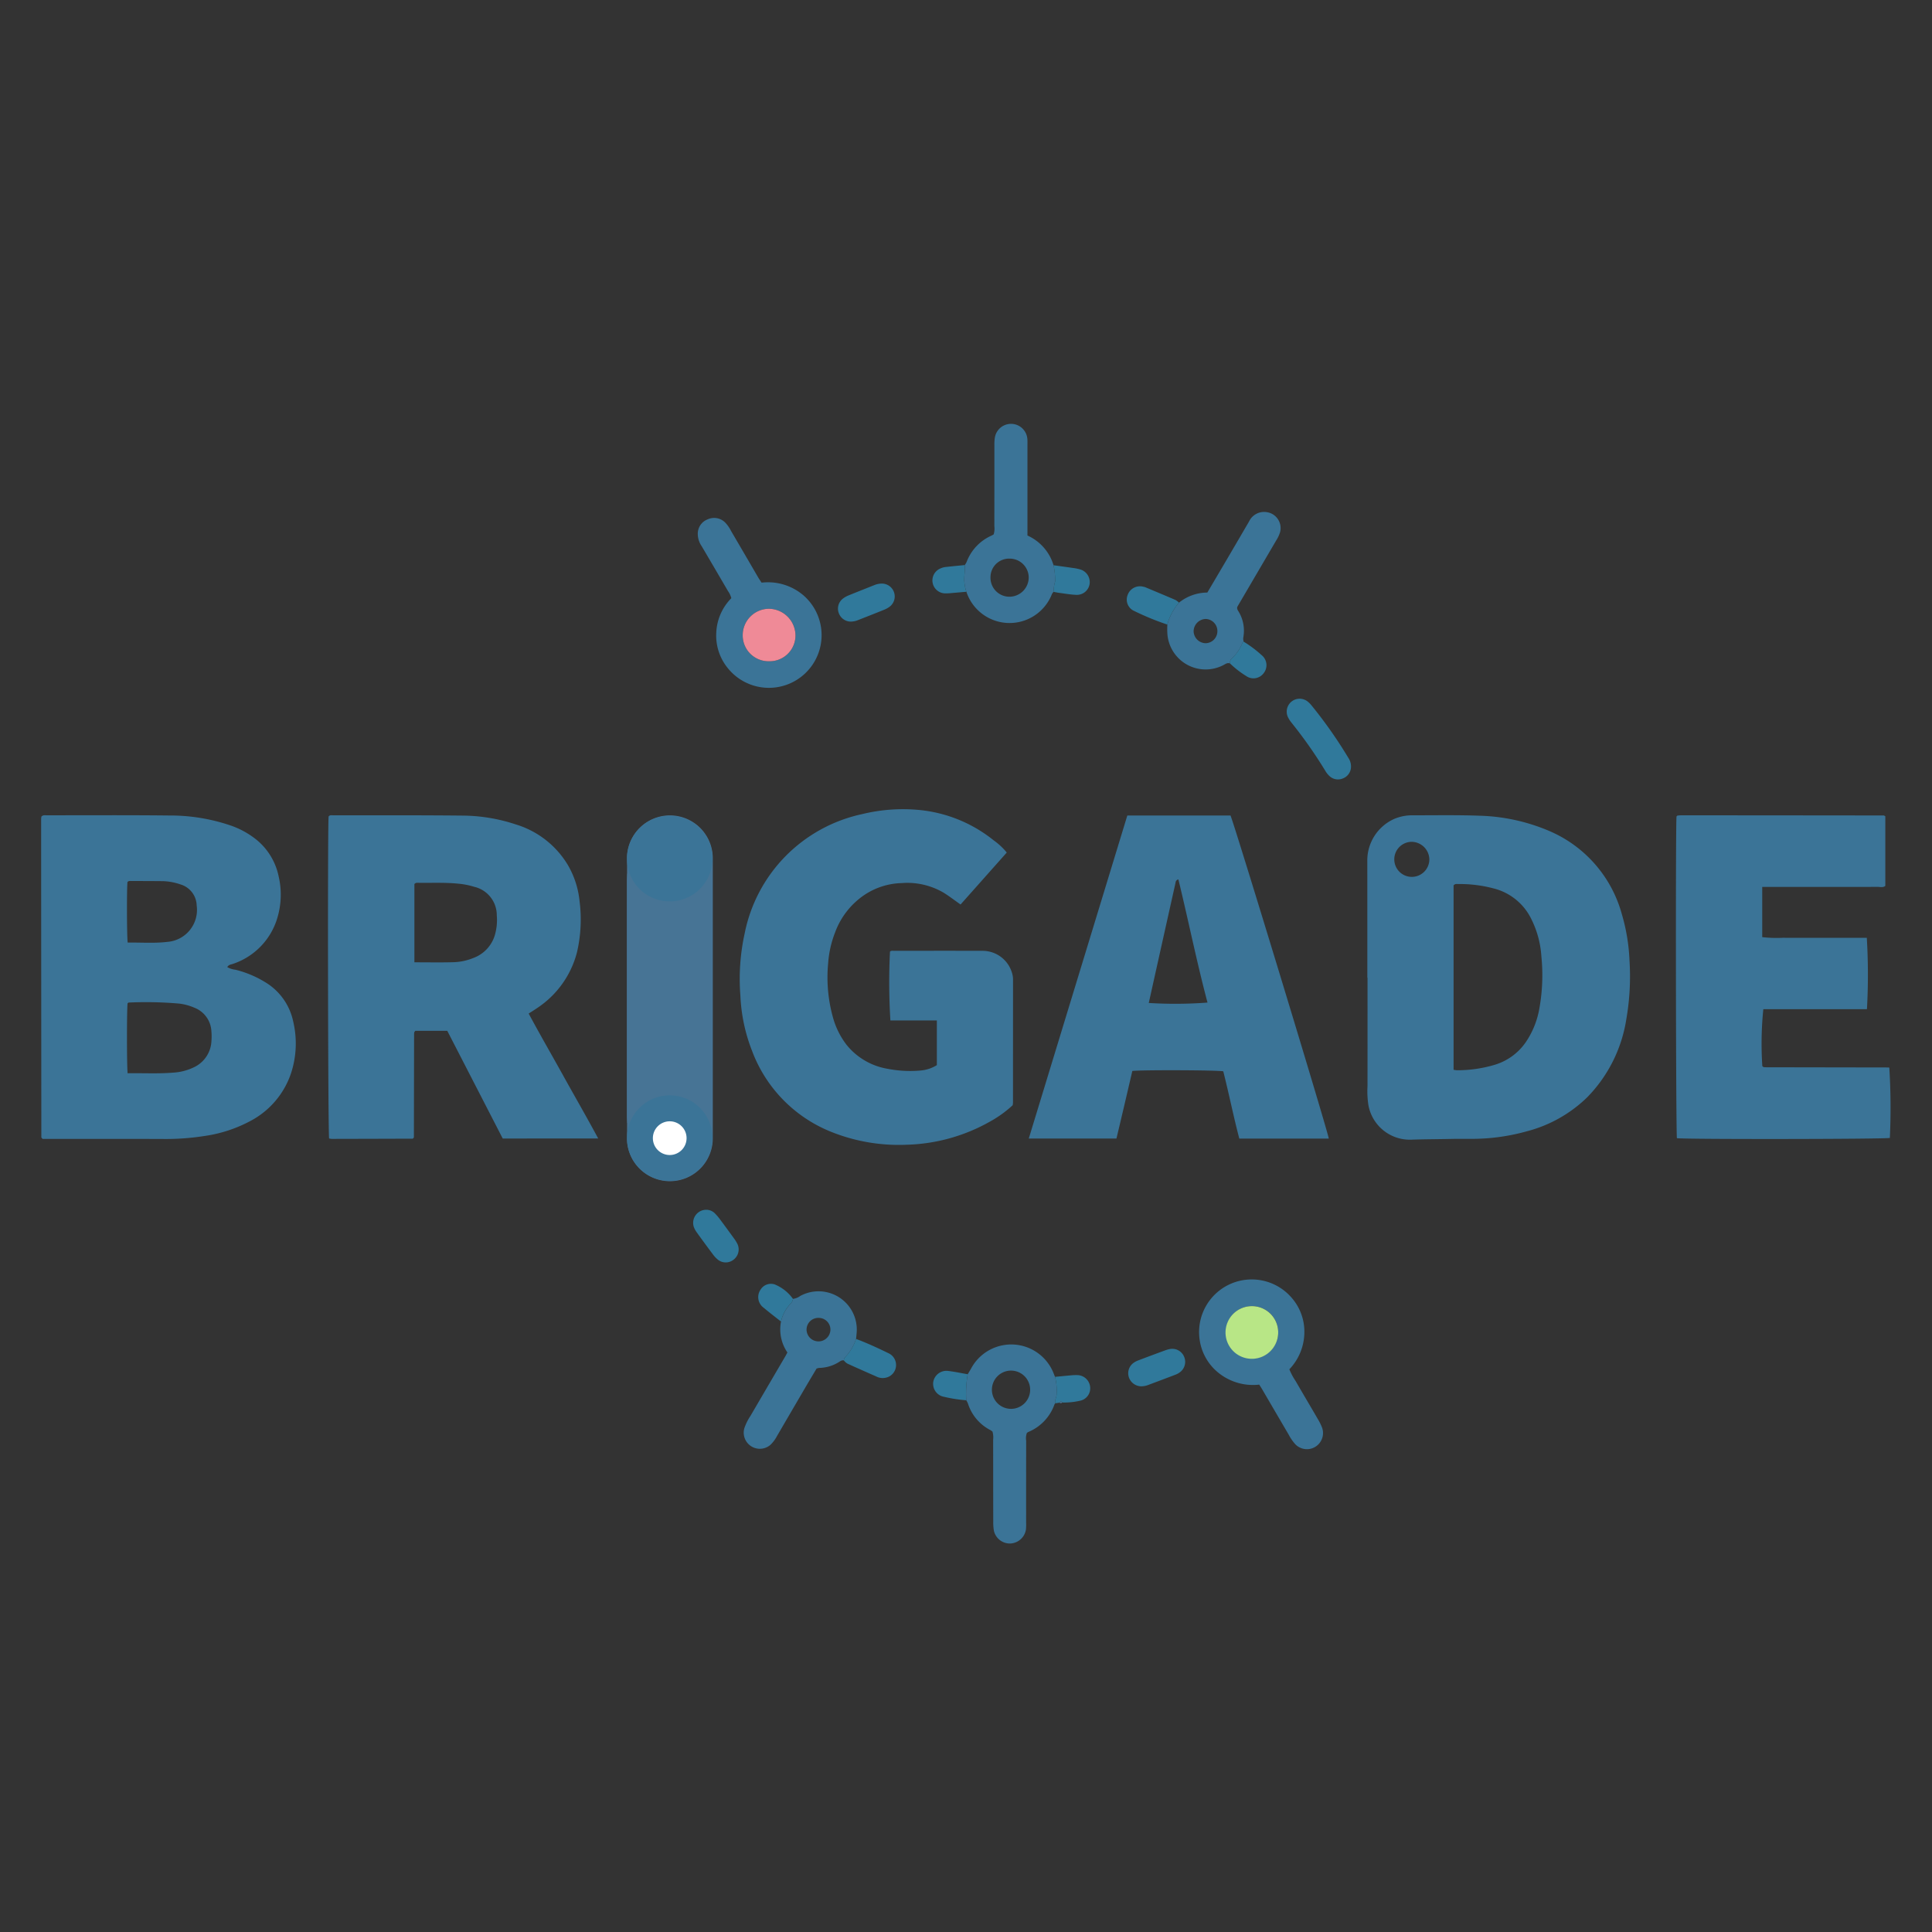 <svg xmlns="http://www.w3.org/2000/svg" id="master-artboard" viewBox="0 0 141.732 141.732"><rect x="0" y="0" width="141.732" height="141.732" fill="#333333" stroke="none"/><defs><style>.cls-1,.cls-4{fill:#fff}.cls-1{fill-opacity:0}.cls-2{fill:#3b7497}.cls-2,.cls-3,.cls-4,.cls-5,.cls-6,.cls-7{fill-rule:evenodd}.cls-3{fill:#477495}.cls-5{fill:#30799b}.cls-6{fill:#b8e686}.cls-7{fill:#ef8a97}</style></defs><title>brigade-icon</title><path id="ee-background" class="cls-1" d="M1.703 30.033h138.333v86.043H1.703z"/><path class="cls-2" d="M16.672 70.947a1.541 1.541 0 0 0 .596.192 7.687 7.687 0 0 1 2.25.953 4.407 4.407 0 0 1 1.993 2.853 6.99 6.99 0 0 1-.162 3.793 6.182 6.182 0 0 1-2.977 3.496 10.153 10.153 0 0 1-3.381 1.104 18.286 18.286 0 0 1-3.085.217c-2.743-.01-5.486-.004-8.229-.004h-.553l-.064-.073c-.01-.014-.027-.03-.027-.044q-.01-11.674-.015-23.349a1.415 1.415 0 0 1 .02-.182c.122-.125.252-.093.372-.093 2.992.001 5.985-.018 8.976.015a13.76 13.76 0 0 1 4.512.726 6.269 6.269 0 0 1 1.655.853 4.682 4.682 0 0 1 1.887 2.879 5.914 5.914 0 0 1-.066 2.958 5.072 5.072 0 0 1-3.282 3.468c-.142.051-.312.052-.42.238zm-7.309 7.787c1.13-.018 2.231.044 3.33-.045a4 4 0 0 0 1.542-.398 2.23 2.23 0 0 0 1.275-1.902 4.298 4.298 0 0 0-.003-.747 1.952 1.952 0 0 0-1.25-1.717 3.94 3.94 0 0 0-1.13-.303 28.181 28.181 0 0 0-3.68-.075c-.029 0-.058.034-.087.053-.059.435-.063 4.563.003 5.134zm.003-9.586c.981-.016 1.943.062 2.896-.05a2.353 2.353 0 0 0 2.167-2.668 1.656 1.656 0 0 0-1.186-1.548 4.31 4.31 0 0 0-1.358-.242q-1.12-.009-2.24-.01c-.103 0-.217-.022-.294.08-.053.5-.048 3.897.015 4.438zM36.88 83.522l-4.067-7.9h-2.347c-.02.028-.033.041-.043.055-.01.014-.027.028-.03.044a1.123 1.123 0 0 0-.015.159l-.015 7.534a.234.234 0 0 1-.012.051l-.04.037c-.013.011-.026.031-.04.031q-2.965.01-5.931.016a1.185 1.185 0 0 1-.196-.03c-.083-.423-.116-22.672-.038-23.619.088-.124.222-.09.34-.09 3.154.003 6.307-.01 9.46.022a12.668 12.668 0 0 1 3.936.649 6.719 6.719 0 0 1 3.798 2.947 6.503 6.503 0 0 1 .875 2.668 10.584 10.584 0 0 1-.189 3.769 6.986 6.986 0 0 1-2.912 4.08c-.19.133-.387.252-.63.41.823 1.534 1.694 3.037 2.536 4.556.841 1.52 1.714 3.024 2.565 4.61zM30.4 70.595c1.001 0 1.943.019 2.884-.008a4.174 4.174 0 0 0 1.453-.314 2.56 2.56 0 0 0 1.6-1.802 3.95 3.95 0 0 0 .107-1.323 2.136 2.136 0 0 0-1.666-2.094 5.484 5.484 0 0 0-1.148-.226c-.959-.098-1.92-.053-2.88-.063-.12-.002-.252-.03-.35.09v5.74zm69.908 1.128l-.001-8.497a3.335 3.335 0 0 1 1.982-3.154 3.377 3.377 0 0 1 1.354-.261c1.62.002 3.243-.029 4.862.029a14.005 14.005 0 0 1 5.135 1.114 9.303 9.303 0 0 1 5.337 6.105 13.976 13.976 0 0 1 .564 3.414 18.3 18.3 0 0 1-.236 4.309 10.48 10.48 0 0 1-2.879 5.728 9.906 9.906 0 0 1-4.42 2.483 14.976 14.976 0 0 1-3.9.553c-.57.004-1.141-.006-1.71.007-.943.021-1.885.02-2.828.052a3.085 3.085 0 0 1-3.182-2.537 6.65 6.65 0 0 1-.066-1.383q.005-3.34.002-6.68v-1.282zm6.326 6.756a1.83 1.83 0 0 0 .248.035 9.556 9.556 0 0 0 2.786-.405 4.247 4.247 0 0 0 2.278-1.675 6.327 6.327 0 0 0 .954-2.3 13.777 13.777 0 0 0 .175-3.985 7.105 7.105 0 0 0-.706-2.663 4.219 4.219 0 0 0-2.836-2.321 9.666 9.666 0 0 0-2.534-.312c-.119.002-.252-.038-.364.1V78.48zm-3.086-16.723a1.286 1.286 0 1 0 1.309 1.282 1.315 1.315 0 0 0-1.309-1.282zm-33.079 4.6c-.426-.3-.794-.58-1.182-.83a5.25 5.25 0 0 0-3.115-.744 5.177 5.177 0 0 0-2.762.873 5.673 5.673 0 0 0-2.141 2.73 7.707 7.707 0 0 0-.516 2.282 10.931 10.931 0 0 0 .396 4.122 5.846 5.846 0 0 0 .942 1.843 4.904 4.904 0 0 0 3.017 1.774 8.648 8.648 0 0 0 2.446.126 2.68 2.68 0 0 0 1.174-.394v-3.276H65.32a45.43 45.43 0 0 1-.031-5.049c.085-.088.197-.06.3-.06 2.155-.003 4.31-.007 6.465 0a2.247 2.247 0 0 1 2.176 1.584 1.611 1.611 0 0 1 .086.523l-.003 9.03a1.816 1.816 0 0 1-.023.19 8.443 8.443 0 0 1-1.666 1.2 13.11 13.11 0 0 1-6.11 1.698 13.315 13.315 0 0 1-5.486-.925 10.27 10.27 0 0 1-5.856-5.958 12.54 12.54 0 0 1-.857-4.054 15.573 15.573 0 0 1 .314-4.566 11.177 11.177 0 0 1 8.61-8.75 12.628 12.628 0 0 1 4.19-.306 10.277 10.277 0 0 1 5.46 2.223 4.99 4.99 0 0 1 .968.9l-3.39 3.814zM82.7 59.827h7.57c.255.526 7.183 23.292 7.209 23.7h-6.563c-.43-1.633-.76-3.3-1.177-4.935-.412-.09-5.997-.111-6.671-.025l-.576 2.468q-.292 1.243-.589 2.49H75.47zm3.747 4.687a.25.25 0 0 0-.208.238q-.985 4.412-1.965 8.826a31.477 31.477 0 0 0 4.309-.029c-.792-2.984-1.4-6.011-2.136-9.035zm42.83.55v3.685a9.405 9.405 0 0 0 1.545.046c.517.01 1.033.002 1.55.002h4.577a45.53 45.53 0 0 1 .011 5.235h-7.602a25.13 25.13 0 0 0-.074 4.178l.04.035a.2.2 0 0 0 .04.032.17.17 0 0 0 .053.01c.053.003.107.008.16.008l8.978.015a.14.14 0 0 1 .046.02 47.726 47.726 0 0 1 .039 5.149c-.386.092-15.065.109-15.621.018-.075-.408-.104-22.735-.03-23.599a.387.387 0 0 1 .035-.04.092.092 0 0 1 .042-.027 2.59 2.59 0 0 1 .266-.02q7.427.003 14.856.012c.03 0 .06.028.12.057v5.109c-.165.138-.37.073-.556.073q-3.928.007-7.856.003h-.62z"/><path class="cls-3" d="M46.016 82.375c-.01-.177-.026-.354-.026-.53q-.002-8.611 0-17.221c0-.177.017-.354.026-.53.249.02.289.24.374.407a2.894 2.894 0 0 0 1.395 1.34 3.138 3.138 0 0 0 4.103-1.388c.079-.155.127-.345.351-.36.01.177.026.354.026.531q.002 8.61 0 17.22c0 .177-.017.354-.026.53-.195-.012-.262-.163-.324-.31a2.665 2.665 0 0 0-1.133-1.225 2.915 2.915 0 0 0-2.022-.472 3.136 3.136 0 0 0-2.443 1.745c-.065.134-.135.25-.301.263z"/><path class="cls-2" d="M94.587 100.452a4.724 4.724 0 0 0 .463.867c.543.941 1.1 1.874 1.644 2.814a3.649 3.649 0 0 1 .302.622 1.182 1.182 0 0 1-1.98 1.187 3.518 3.518 0 0 1-.482-.704q-.972-1.658-1.942-3.32c-.062-.106-.13-.208-.214-.342a4.036 4.036 0 0 1-3.229-1.074 3.785 3.785 0 0 1-1.13-2.137 3.862 3.862 0 0 1 6.705-3.197 3.784 3.784 0 0 1 .962 2.696 3.96 3.96 0 0 1-1.099 2.588zm-2.772-4.633a1.916 1.916 0 1 0 1.952 1.89 1.923 1.923 0 0 0-1.952-1.89zM55.87 42.744a4.005 4.005 0 0 1 3.077.936 3.866 3.866 0 1 1-5.527 5.369 3.77 3.77 0 0 1-.875-2.624 3.832 3.832 0 0 1 1.106-2.543 1.666 1.666 0 0 0-.256-.538q-.955-1.637-1.917-3.271a1.61 1.61 0 0 1-.289-.9 1.127 1.127 0 0 1 .737-1.078 1.138 1.138 0 0 1 1.283.249 2.522 2.522 0 0 1 .424.612q1 1.705 1.993 3.413c.071.12.153.235.244.375zm.54 5.766a1.893 1.893 0 0 0 1.948-1.906 1.972 1.972 0 0 0-1.945-1.944 1.933 1.933 0 0 0-1.926 1.94 1.893 1.893 0 0 0 1.924 1.91zm20.887-5.089c-.123.09-.148.237-.213.36a3.335 3.335 0 0 1-6.19-.37 2.754 2.754 0 0 1-.128-.556c-.08-.472.05-.935.01-1.402a1.537 1.537 0 0 0 .134-.225 3.437 3.437 0 0 1 1.819-1.932c.063-.03.121-.067.167-.092a1.488 1.488 0 0 0 .05-.604q.004-2.965.003-5.93a3.096 3.096 0 0 1 .037-.584 1.202 1.202 0 0 1 2.385.172c.009.141.003.284.003.427v6.6a3.489 3.489 0 0 1 1.915 2.181 5.37 5.37 0 0 1 .117 1.186 2.606 2.606 0 0 0-.109.769zm-3.237-2.44a1.363 1.363 0 0 0-1.397 1.364 1.39 1.39 0 0 0 1.394 1.431 1.42 1.42 0 0 0 1.41-1.428 1.395 1.395 0 0 0-1.407-1.367zm-3.069 59.834c.081-.136.165-.27.243-.408a3.34 3.34 0 0 1 6.083.402l.08.197a4.067 4.067 0 0 1 .117 1.262c.006.233-.157.439-.096.677a.394.394 0 0 0-.062.086 3.435 3.435 0 0 1-1.932 2.026.534.534 0 0 0-.093.067 1.144 1.144 0 0 0-.051.57q-.006 3.018-.003 6.037a3.493 3.493 0 0 1-.014.48 1.218 1.218 0 0 1-1.141 1.021 1.202 1.202 0 0 1-1.209-.935 3.622 3.622 0 0 1-.048-.69c-.005-1.995-.004-3.99-.008-5.985a1.496 1.496 0 0 0-.05-.602 1.27 1.27 0 0 0-.156-.11 3.316 3.316 0 0 1-1.643-1.95 1.686 1.686 0 0 0-.123-.235 8.537 8.537 0 0 1 .106-1.91zm3.193-.267a1.403 1.403 0 1 0 .036 2.805 1.403 1.403 0 0 0-.036-2.805zm-12.28-.752a.427.427 0 0 0-.3.085 2.83 2.83 0 0 1-1.509.47 1 1 0 0 0-.193.05c-.276.465-.568.953-.855 1.443q-1.025 1.752-2.047 3.506a2.537 2.537 0 0 1-.477.64 1.184 1.184 0 0 1-1.919-1.213 3.875 3.875 0 0 1 .45-.906q1.279-2.192 2.562-4.38c.045-.077.085-.155.149-.272a3 3 0 0 1-.47-2.27 2.813 2.813 0 0 1 .687-1.295.564.564 0 0 0 .19-.368 1.148 1.148 0 0 0 .537-.216 2.807 2.807 0 0 1 4.133 2.732c-.01.142-.027.283-.041.424a3.512 3.512 0 0 1-.838 1.375c-.043.04-.04.129-.059.195zm-1.847-3.115a.861.861 0 0 0-.888.863.876.876 0 0 0 1.751.024.86.86 0 0 0-.863-.887zm30.181-48.008c-.193-.08-.333.04-.49.119a2.814 2.814 0 0 1-4.114-2.39c-.012-.194 0-.389 0-.584a4.202 4.202 0 0 1 .857-1.608 3.346 3.346 0 0 1 2.08-.74c.514-.872 1.02-1.728 1.523-2.586q.77-1.313 1.537-2.628a1.218 1.218 0 0 1 1.274-.688 1.182 1.182 0 0 1 1 1.48 2.576 2.576 0 0 1-.298.625l-2.753 4.7c-.036.06-.07.123-.09.157-.033.172.065.266.122.373a2.71 2.71 0 0 1 .334 1.8.734.734 0 0 0 .015.37c-.028.02-.072.034-.082.06a2.922 2.922 0 0 1-.781 1.161.416.416 0 0 0-.134.38zm-.93-2.378a.887.887 0 0 0-.87-.888.918.918 0 0 0-.874.895.9.9 0 0 0 .88.884.88.88 0 0 0 .864-.891z"/><path class="cls-3" d="M52.291 83.509a3.145 3.145 0 0 1-6.29 0V62.962a3.145 3.145 0 1 1 6.29 0V83.51z"/><path class="cls-2" d="M52.27 83.496a3.139 3.139 0 1 1-3.139-3.14 3.139 3.139 0 0 1 3.139 3.14zm0-20.507a3.139 3.139 0 0 1-3.139 3.138 3.139 3.139 0 1 1 3.139-3.138z"/><path class="cls-4" d="M50.367 83.496a1.236 1.236 0 0 1-1.236 1.236 1.236 1.236 0 0 1-1.236-1.236 1.236 1.236 0 0 1 1.236-1.237 1.236 1.236 0 0 1 1.236 1.237z"/><path class="cls-5" d="M99.11 56.245a.924.924 0 0 1-.604.864.912.912 0 0 1-.991-.192 1.646 1.646 0 0 1-.295-.377 33.173 33.173 0 0 0-2.484-3.536 2.087 2.087 0 0 1-.233-.357.947.947 0 0 1 1.451-1.163 1.901 1.901 0 0 1 .261.266 33.191 33.191 0 0 1 2.698 3.843 1.12 1.12 0 0 1 .197.652zM64.691 42.812a.944.944 0 0 1 .579 1.691 1.822 1.822 0 0 1-.419.232c-.626.255-1.256.5-1.885.748a1.455 1.455 0 0 1-.518.117.94.94 0 0 1-.912-.616.926.926 0 0 1 .288-1.06 1.724 1.724 0 0 1 .414-.239c.642-.263 1.289-.515 1.932-.773a1.44 1.44 0 0 1 .521-.1zM51.817 88.749a.887.887 0 0 1 .608.245 4.019 4.019 0 0 1 .352.4q.543.728 1.074 1.464a2.523 2.523 0 0 1 .252.409.943.943 0 0 1-.293 1.147.921.921 0 0 1-1.14 0 2.096 2.096 0 0 1-.365-.386q-.593-.79-1.17-1.591a1.776 1.776 0 0 1-.234-.418.96.96 0 0 1 .916-1.27zM83.714 101.7a.97.97 0 0 1-.911-.698.938.938 0 0 1 .372-1.034 1.55 1.55 0 0 1 .33-.17q.974-.37 1.952-.728a2.025 2.025 0 0 1 .412-.111.937.937 0 0 1 .994.562.948.948 0 0 1-.302 1.146 1.392 1.392 0 0 1-.326.18q-.997.38-1.998.753a1.45 1.45 0 0 1-.523.1zm-21.811-1.905c.019-.066.016-.155.06-.195a3.512 3.512 0 0 0 .837-1.375c.819.302 1.608.673 2.392 1.053a.953.953 0 0 1 .012 1.715 1.038 1.038 0 0 1-.929-.018c-.505-.221-1.01-.446-1.513-.67-.146-.065-.293-.13-.437-.2a.86.86 0 0 1-.422-.31zM86.491 44.21a4.194 4.194 0 0 0-.858 1.608 19.827 19.827 0 0 1-2.416-.992.911.911 0 0 1-.499-1.161.958.958 0 0 1 1.154-.623.777.777 0 0 1 .154.04c.739.31 1.478.617 2.214.934a1.282 1.282 0 0 1 .25.194zm-9.195-.789a2.603 2.603 0 0 1 .109-.768 5.37 5.37 0 0 0-.117-1.187c.473.066.947.13 1.42.2a3.216 3.216 0 0 1 .57.118.968.968 0 0 1 .659 1.033.942.942 0 0 1-.958.822c-.423-.012-.844-.091-1.265-.145-.14-.018-.278-.048-.418-.073zm12.941 5.252a.416.416 0 0 1 .134-.38 2.922 2.922 0 0 0 .78-1.16c.01-.026.055-.04.083-.061a8.65 8.65 0 0 1 1.316.986.944.944 0 0 1 .145 1.337.93.93 0 0 1-1.287.19 6.895 6.895 0 0 1-1.171-.912zM70.99 100.815a8.541 8.541 0 0 0-.106 1.91 10.425 10.425 0 0 1-1.619-.253.967.967 0 0 1-.803-1.078.98.98 0 0 1 1.118-.818c.473.056.94.158 1.41.239zm6.428 2.13c-.062-.238.101-.444.095-.677a4.067 4.067 0 0 0-.117-1.262c.37-.035.739-.073 1.109-.105a3.935 3.935 0 0 1 .53-.023.964.964 0 0 1 .936.846.933.933 0 0 1-.776 1.042 5.06 5.06 0 0 1-1.263.121c-.076-.109-.144-.095-.206.014l-.308.044zm-19.246-7.66a.564.564 0 0 1-.191.368 2.813 2.813 0 0 0-.688 1.295c-.415-.33-.84-.648-1.244-.992a.966.966 0 0 1-.244-1.364.893.893 0 0 1 1.025-.368 3.074 3.074 0 0 1 1.342 1.061zm12.603-53.832c.04.467-.09.93-.01 1.402a2.749 2.749 0 0 0 .128.557c-.336.03-.673.06-1.009.087a4.217 4.217 0 0 1-.585.03.95.95 0 0 1-.313-1.825 1.285 1.285 0 0 1 .357-.105c.476-.055.955-.098 1.432-.146z"/><path class="cls-3" d="M77.726 102.901c.061-.108.13-.122.206-.014a.15.15 0 0 1-.206.014z"/><path class="cls-6" d="M91.815 95.819a1.924 1.924 0 0 1 1.953 1.89 1.932 1.932 0 1 1-1.953-1.89z"/><path class="cls-7" d="M56.41 48.51a1.893 1.893 0 0 1-1.924-1.91 1.934 1.934 0 0 1 1.926-1.94 1.972 1.972 0 0 1 1.945 1.944 1.893 1.893 0 0 1-1.947 1.906z"/></svg>
